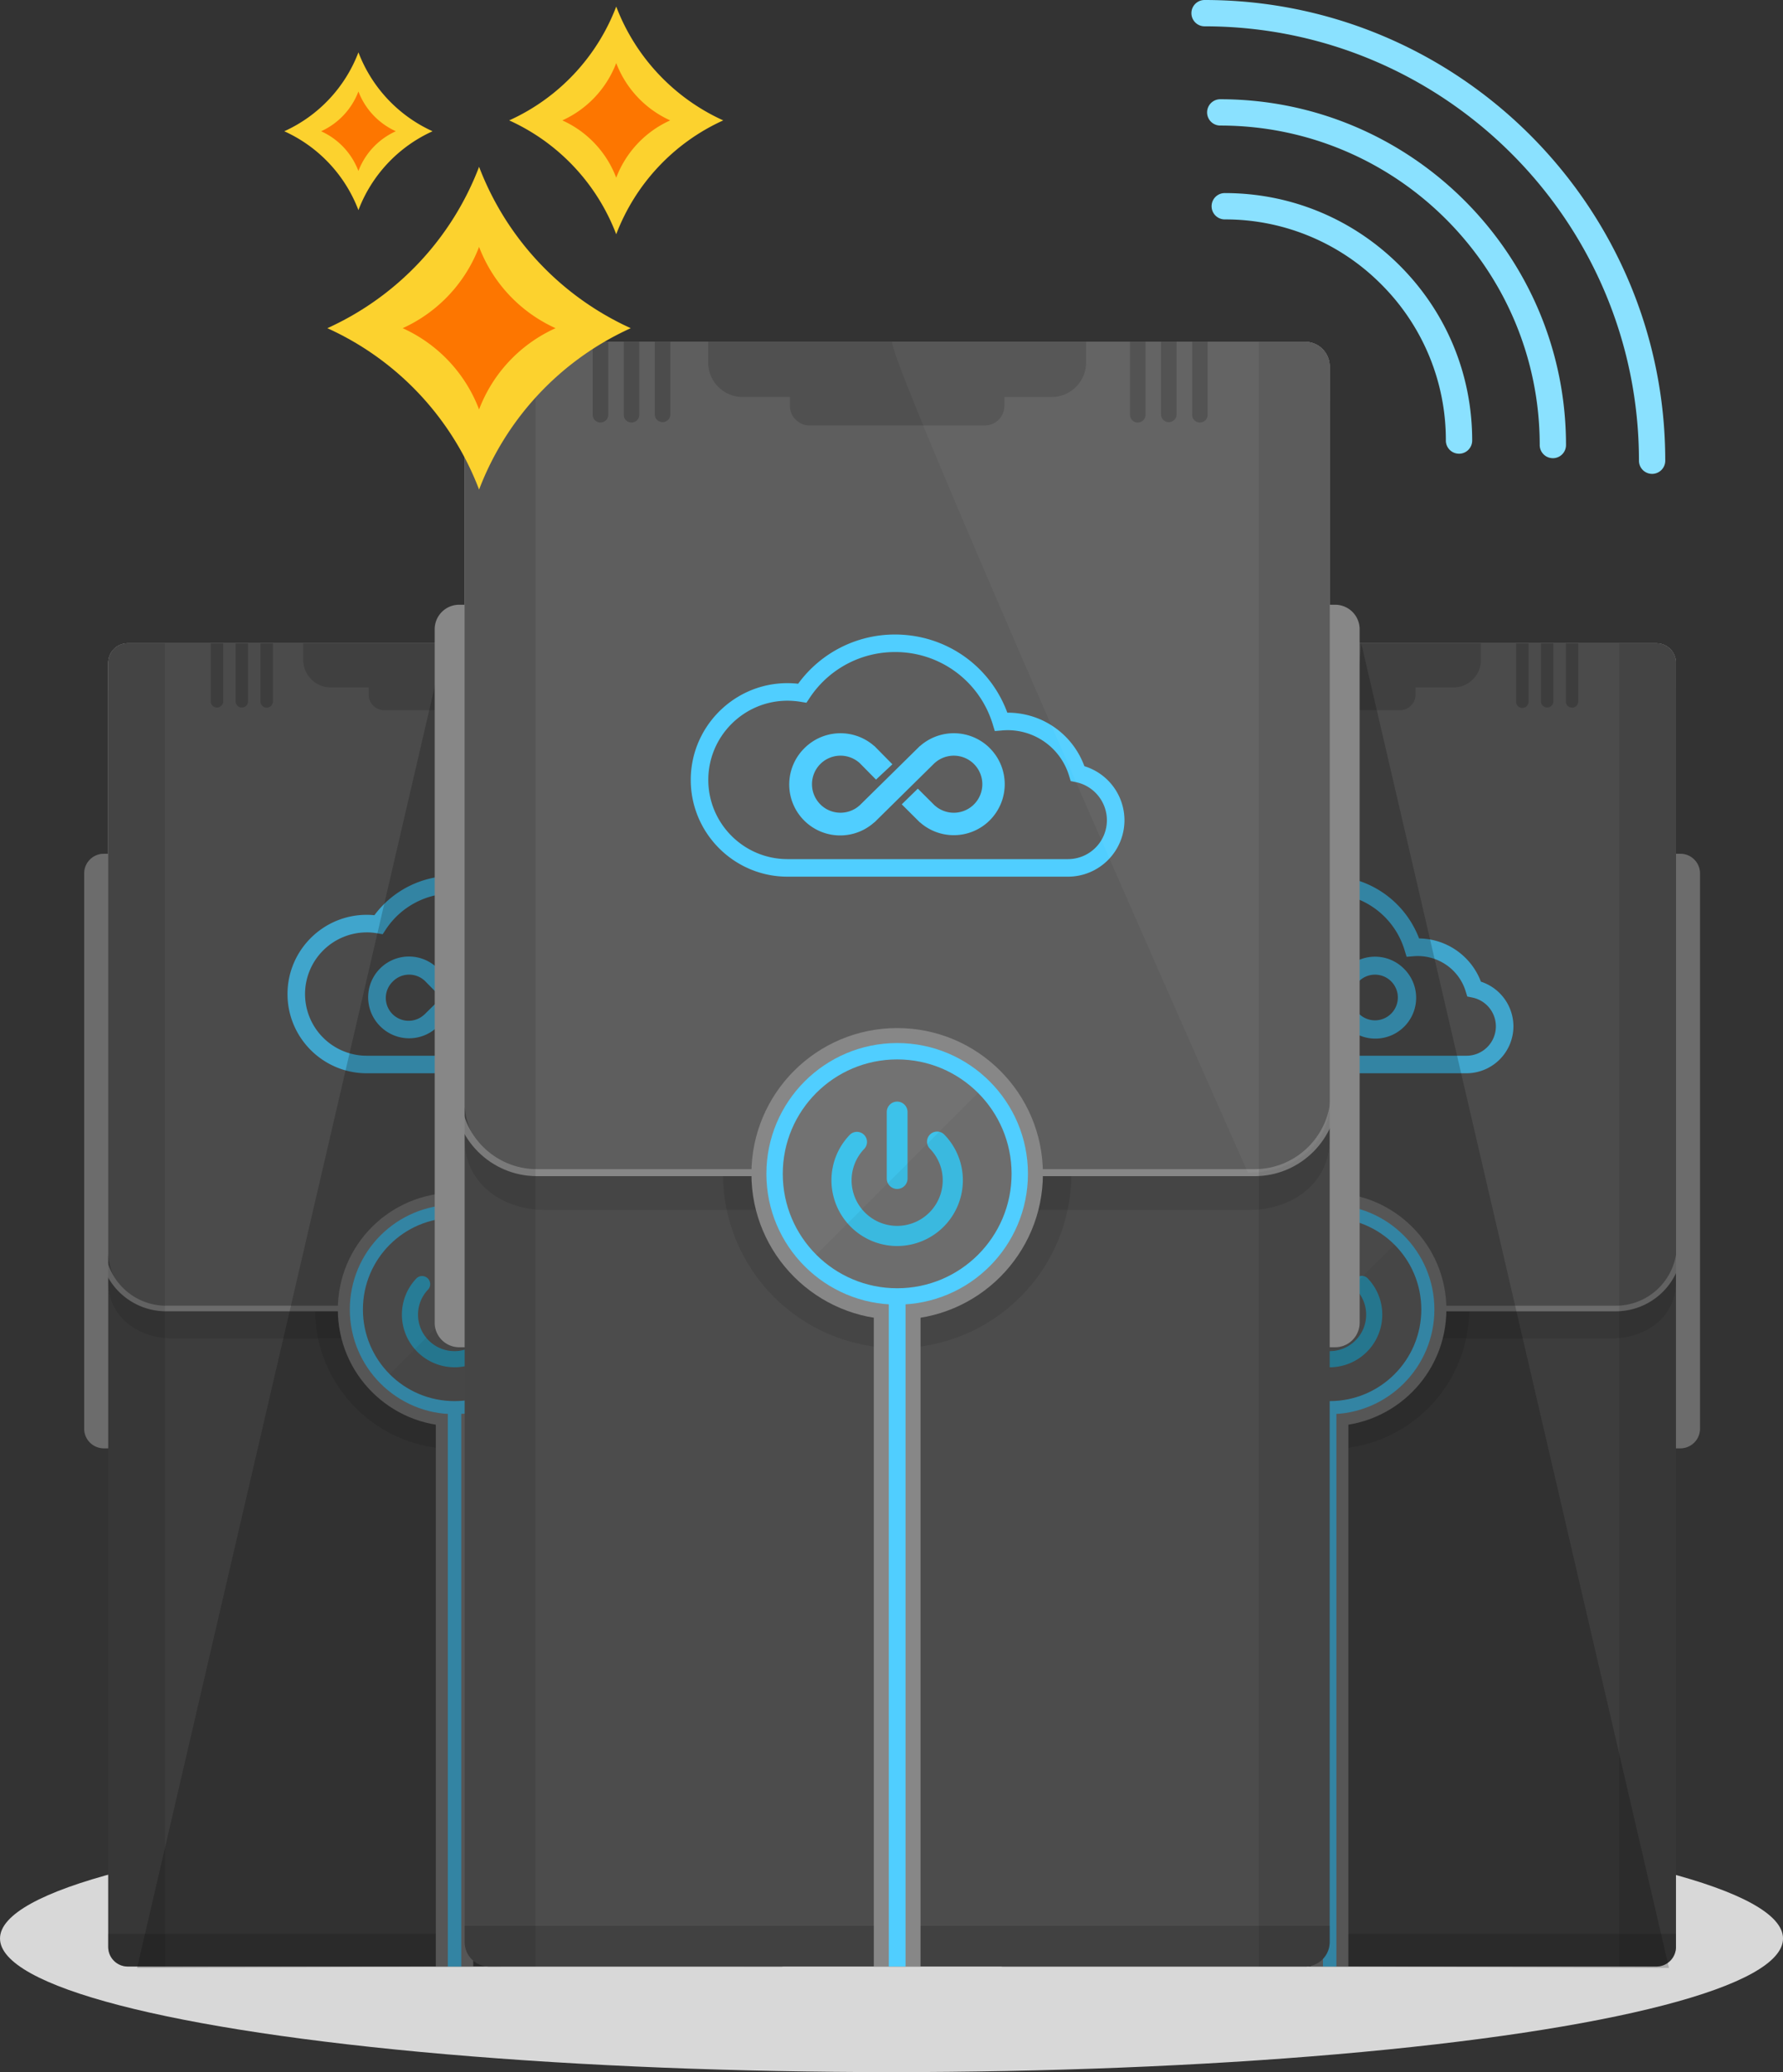 <svg xmlns="http://www.w3.org/2000/svg" width="167.289" height="194.401" viewBox="0 0 167.289 194.401"><rect x="0" y="0" width="167.289" height="194.401" fill="#333333" stroke="none"/><ellipse fill="#D8D8D8" cx="83.646" cy="181.864" rx="83.645" ry="12.537"/><g fill="#878787"><path d="M99.018 134.035a1.84 1.84 0 0 1-1.842 1.842h-5.322a1.84 1.84 0 0 1-1.84-1.842V81.94c0-1.015.823-1.84 1.84-1.84h5.322c1.018 0 1.842.825 1.842 1.84v52.095zM159.5 134.035c0 1.02-.825 1.842-1.844 1.842h-5.32a1.84 1.84 0 0 1-1.842-1.842V81.94c0-1.015.824-1.84 1.84-1.84h5.322c1.02 0 1.844.825 1.844 1.84v52.095z"/></g><path fill="#EDEDED" d="M155.405 60.35h-61.3a1.84 1.84 0 0 0-1.842 1.843v55.245c0 3.278 2.75 5.322 6.14 5.322h52.703c3.393 0 6.14-2.044 6.14-5.322V62.193a1.84 1.84 0 0 0-1.84-1.843z"/><path fill="#4C4C4C" d="M157.248 182.654a1.84 1.84 0 0 1-1.84 1.84H94.105a1.84 1.84 0 0 1-1.843-1.84V62.194c0-1.02.824-1.844 1.843-1.844h61.3a1.84 1.84 0 0 1 1.842 1.843v120.46z"/><circle opacity=".1" cx="124.756" cy="122.851" r="13.083"/><path opacity=".1" d="M155.405 63.158h-61.3a1.84 1.84 0 0 0-1.842 1.84v55.248c0 3.28 2.75 5.324 6.14 5.324h52.703c3.393 0 6.14-2.045 6.14-5.325V65a1.84 1.84 0 0 0-1.84-1.842z"/><path fill="#5E5E5E" d="M155.405 60.35h-61.3a1.84 1.84 0 0 0-1.842 1.843v55.245c0 3.278 2.75 5.322 6.14 5.322h52.703c3.393 0 6.14-2.044 6.14-5.322V62.193a1.84 1.84 0 0 0-1.84-1.843z"/><path fill="#50CEFF" d="M137.59 100.692h-21.07c-4.1 0-7.434-3.334-7.434-7.433 0-4.1 3.335-7.433 7.434-7.433.24 0 .48.012.72.036a9.145 9.145 0 0 1 7.35-3.69c3.84 0 7.2 2.333 8.556 5.87a6.285 6.285 0 0 1 5.8 4.055 4.416 4.416 0 0 1 3.05 4.19 4.41 4.41 0 0 1-4.405 4.404zm-21.07-13.218a5.794 5.794 0 0 0-5.788 5.786 5.794 5.794 0 0 0 5.788 5.787h21.07a2.76 2.76 0 0 0 2.76-2.757 2.763 2.763 0 0 0-2.204-2.702l-.48-.098-.145-.47c-.64-2.124-2.687-3.49-4.888-3.31l-.66.052-.193-.633a7.478 7.478 0 0 0-7.19-5.31 7.508 7.508 0 0 0-6.277 3.38l-.296.447-.528-.09a5.567 5.567 0 0 0-.97-.083z"/><circle fill="#878787" cx="124.756" cy="122.851" r="10.95"/><path fill="#878787" d="M114.095 123.024H97.688a6.258 6.258 0 0 1-6.25-6.25h.525a5.732 5.732 0 0 0 5.725 5.724h16.406v.526zM151.602 123.026h-16.407v-.527h16.407a5.732 5.732 0 0 0 5.726-5.724h.526a6.258 6.258 0 0 1-6.252 6.25z"/><circle fill="#50CEFF" cx="124.755" cy="122.851" r="9.825"/><circle fill="#727272" cx="124.756" cy="122.851" r="8.596"/><path opacity=".1" d="M97.585 60.35h-3.48c-1.018 0-1.842.824-1.842 1.843v120.46a1.84 1.84 0 0 0 1.843 1.842h3.48V60.35zM151.927 60.35h3.48a1.84 1.84 0 0 1 1.84 1.843v120.46a1.84 1.84 0 0 1-1.84 1.842h-3.48V60.35z"/><g fill="#3DC2EA"><path d="M124.756 128.274a4.943 4.943 0 0 1-4.938-4.937c0-1.27.483-2.482 1.367-3.406a.756.756 0 0 1 1.095 1.046 3.41 3.41 0 0 0-.95 2.36c0 1.888 1.537 3.424 3.425 3.424s3.424-1.536 3.424-3.423c0-.88-.337-1.72-.95-2.36a.76.76 0 0 1 .024-1.072.76.76 0 0 1 1.07.026 4.916 4.916 0 0 1 1.368 3.407 4.94 4.94 0 0 1-4.936 4.937z"/><path d="M125.536 123.206a.78.78 0 0 1-1.56 0v-4.998c0-.43.35-.782.78-.782.43 0 .78.35.78.782v4.998z"/></g><path opacity=".05" d="M118.678 128.93a8.595 8.595 0 0 0 12.157 0c3.355-3.358 3.355-8.8 0-12.156l-12.157 12.155z"/><path fill="#50CEFF" d="M131.717 90.873a3.827 3.827 0 0 0-5.24-.16l-.005-.007-4.55 4.484-.003-.003a2.143 2.143 0 1 1 0-3.213l.002-.003 1.246 1.267 1.232-1.15-1.36-1.38-.007.006a3.826 3.826 0 0 0-5.24.16 3.83 3.83 0 0 0 0 5.416 3.826 3.826 0 0 0 5.24.16l.006.007 4.55-4.484.002.003a2.143 2.143 0 1 1 0 3.213l-.003.002-1.28-1.277-1.207 1.18 1.37 1.363.003-.006a3.828 3.828 0 0 0 5.24-5.58z"/><g fill="#4C4C4C"><path d="M101.883 60.35v5.48a.584.584 0 0 0 1.167 0v-5.48h-1.167zM104.216 60.35v5.48a.584.584 0 0 0 1.166 0v-5.48h-1.166zM106.548 60.35v5.48a.584.584 0 0 0 1.167 0v-5.48h-1.167z"/></g><g fill="#4C4C4C"><path d="M142.247 60.35v5.48a.584.584 0 0 0 1.168 0v-5.48h-1.168zM144.58 60.35v5.48a.585.585 0 0 0 1.167 0v-5.48h-1.167zM146.913 60.35v5.48a.584.584 0 0 0 1.167 0v-5.48h-1.167z"/></g><path opacity=".15" d="M92.264 181.434v1.22a1.84 1.84 0 0 0 1.843 1.842h61.3a1.84 1.84 0 0 0 1.842-1.84v-1.222H92.263zM110.56 60.35v1.555a2.59 2.59 0 0 0 2.592 2.59h3.55v.667c0 .812.657 1.47 1.47 1.47h13.168c.812 0 1.47-.658 1.47-1.47v-.666h3.55c1.432 0 2.593-1.16 2.593-2.59V60.35H110.56z"/><path fill="#878787" d="M123 132.674h3.51v51.82H123z"/><path fill="#50CEFF" d="M124.127 132.118h1.26v52.377h-1.26z"/><path opacity=".2" d="M157.656 80.1h-.408V62.192a1.84 1.84 0 0 0-1.84-1.843H94.102a1.84 1.84 0 0 0-1.842 1.843V80.1h-.41c-1.017 0-1.84.825-1.84 1.84v52.095a1.84 1.84 0 0 0 1.84 1.842h.41v46.777a1.84 1.84 0 0 0 1.843 1.842h61.303a1.84 1.84 0 0 0 1.84-1.84v-46.779h.41c1.018 0 1.843-.824 1.843-1.842V81.94a1.843 1.843 0 0 0-1.844-1.84z"/><g><g fill="#878787"><path d="M16.907 134.035a1.84 1.84 0 0 1-1.842 1.842H9.743a1.84 1.84 0 0 1-1.842-1.842V81.94c0-1.015.825-1.84 1.843-1.84h5.322c1.018 0 1.842.825 1.842 1.84v52.095zM77.39 134.035a1.84 1.84 0 0 1-1.844 1.842h-5.32a1.84 1.84 0 0 1-1.842-1.842V81.94c0-1.015.824-1.84 1.84-1.84h5.322c1.018 0 1.843.825 1.843 1.84v52.095z"/></g><path fill="#EDEDED" d="M73.295 60.35h-61.3a1.84 1.84 0 0 0-1.842 1.843v55.245c0 3.278 2.75 5.322 6.14 5.322h52.704c3.392 0 6.14-2.044 6.14-5.322V62.193a1.84 1.84 0 0 0-1.842-1.843z"/><path fill="#4C4C4C" d="M75.138 182.654a1.84 1.84 0 0 1-1.842 1.84h-61.3a1.84 1.84 0 0 1-1.843-1.84V62.194c0-1.02.824-1.844 1.843-1.844h61.3a1.84 1.84 0 0 1 1.842 1.843v120.46z"/><circle opacity=".1" cx="42.646" cy="122.851" r="13.084"/><path opacity=".1" d="M73.295 63.158h-61.3a1.84 1.84 0 0 0-1.842 1.84v55.248c0 3.28 2.75 5.324 6.14 5.324h52.704c3.392 0 6.14-2.045 6.14-5.325V65a1.84 1.84 0 0 0-1.842-1.842z"/><path fill="#5E5E5E" d="M73.295 60.35h-61.3a1.84 1.84 0 0 0-1.842 1.843v55.245c0 3.278 2.75 5.322 6.14 5.322h52.704c3.392 0 6.14-2.044 6.14-5.322V62.193a1.84 1.84 0 0 0-1.842-1.843z"/><path fill="#50CEFF" d="M55.48 100.692H34.41c-4.1 0-7.435-3.334-7.435-7.433 0-4.1 3.335-7.433 7.434-7.433.24 0 .478.012.72.036a9.143 9.143 0 0 1 7.35-3.69 9.11 9.11 0 0 1 8.555 5.87 6.286 6.286 0 0 1 5.8 4.055 4.417 4.417 0 0 1 3.05 4.19 4.41 4.41 0 0 1-4.406 4.404zM34.41 87.474a5.794 5.794 0 0 0-5.79 5.786 5.794 5.794 0 0 0 5.79 5.787h21.07a2.76 2.76 0 0 0 2.758-2.757 2.763 2.763 0 0 0-2.204-2.702l-.482-.098-.142-.47c-.64-2.124-2.686-3.49-4.89-3.31l-.66.052-.193-.633a7.477 7.477 0 0 0-7.188-5.31 7.51 7.51 0 0 0-6.28 3.38l-.294.447-.528-.09a5.567 5.567 0 0 0-.97-.083z"/><circle fill="#878787" cx="42.646" cy="122.851" r="10.949"/><path fill="#878787" d="M31.984 123.024H15.577a6.26 6.26 0 0 1-6.25-6.25h.525a5.732 5.732 0 0 0 5.725 5.724h16.407v.526zM69.49 123.026H53.086v-.527H69.49a5.73 5.73 0 0 0 5.726-5.724h.527a6.26 6.26 0 0 1-6.252 6.25z"/><circle fill="#50CEFF" cx="42.646" cy="122.851" r="9.824"/><circle fill="#727272" cx="42.646" cy="122.851" r="8.596"/><path opacity=".1" d="M15.474 60.35h-3.478c-1.02 0-1.843.824-1.843 1.843v120.46a1.84 1.84 0 0 0 1.843 1.842h3.478V60.35zM69.816 60.35h3.48a1.84 1.84 0 0 1 1.84 1.843v120.46a1.84 1.84 0 0 1-1.84 1.842h-3.48V60.35z"/><g fill="#3DC2EA"><path d="M42.646 128.274a4.943 4.943 0 0 1-4.938-4.937c0-1.27.484-2.482 1.366-3.406a.758.758 0 0 1 1.096 1.046c-.612.64-.95 1.48-.95 2.36a3.427 3.427 0 0 0 3.425 3.424 3.427 3.427 0 0 0 3.423-3.423c0-.88-.335-1.72-.948-2.36a.76.76 0 0 1 .024-1.072.76.76 0 0 1 1.07.026 4.916 4.916 0 0 1 1.368 3.407 4.94 4.94 0 0 1-4.936 4.937z"/><path d="M43.425 123.206a.78.78 0 0 1-1.56 0v-4.998c0-.43.35-.782.78-.782.43 0 .78.35.78.782v4.998z"/></g><path opacity=".05" d="M36.566 128.93a8.595 8.595 0 0 0 12.157 0c3.356-3.358 3.356-8.8 0-12.156L36.566 128.93z"/><path fill="#50CEFF" d="M49.605 90.873a3.826 3.826 0 0 0-5.24-.16l-.005-.007-4.55 4.484-.003-.003a2.142 2.142 0 0 1-2.933-3.123 2.144 2.144 0 0 1 2.933-.09l.004-.003 1.247 1.267 1.232-1.15-1.362-1.38-.006.006a3.827 3.827 0 0 0-5.24 5.576 3.827 3.827 0 0 0 5.24.16l.006.007 4.55-4.484.003.003a2.143 2.143 0 1 1 0 3.213l-.002.002-1.28-1.277-1.206 1.18 1.368 1.363.005-.006a3.827 3.827 0 0 0 5.24-.162 3.83 3.83 0 0 0 0-5.417z"/><g fill="#4C4C4C"><path d="M19.772 60.35v5.48a.584.584 0 0 0 1.166 0v-5.48h-1.166zM22.105 60.35v5.48a.584.584 0 0 0 1.166 0v-5.48h-1.165zM24.438 60.35v5.48a.584.584 0 0 0 1.167 0v-5.48h-1.167z"/></g><g fill="#4C4C4C"><path d="M60.137 60.35v5.48a.585.585 0 0 0 1.167 0v-5.48h-1.167zM62.47 60.35v5.48a.584.584 0 0 0 1.167 0v-5.48H62.47zM64.803 60.35v5.48a.583.583 0 0 0 1.166 0v-5.48h-1.167z"/></g><path opacity=".15" d="M10.153 181.434v1.22a1.84 1.84 0 0 0 1.843 1.842h61.301a1.84 1.84 0 0 0 1.84-1.84v-1.222H10.154zM28.45 60.35v1.555a2.59 2.59 0 0 0 2.59 2.59h3.55v.667c0 .812.658 1.47 1.47 1.47h13.17c.812 0 1.47-.658 1.47-1.47v-.666h3.55a2.592 2.592 0 0 0 2.59-2.59V60.35H28.45z"/><path fill="#878787" d="M40.892 132.674h3.51v51.82h-3.51z"/><path fill="#50CEFF" d="M42.017 132.118h1.26v52.377h-1.26z"/><path opacity=".2" d="M75.546 80.1h-.408V62.192a1.84 1.84 0 0 0-1.842-1.843H11.993a1.84 1.84 0 0 0-1.84 1.843V80.1h-.41A1.842 1.842 0 0 0 7.9 81.94v52.095a1.84 1.84 0 0 0 1.842 1.842h.41v46.777a1.84 1.84 0 0 0 1.843 1.842h61.302a1.84 1.84 0 0 0 1.84-1.84v-46.779h.41a1.842 1.842 0 0 0 1.842-1.842V81.94a1.842 1.842 0 0 0-1.842-1.84z"/></g><path opacity=".2" d="M116.673 182.964L127.72 60.35l28.87 124.278-34.134-.132zM52.78 182.964L41.732 60.35l-28.87 124.278 34.134-.132z"/><g><g fill="#878787"><path d="M52.03 124.095a2.3 2.3 0 0 1-2.3 2.3h-6.646a2.3 2.3 0 0 1-2.3-2.3v-65.06a2.3 2.3 0 0 1 2.3-2.3h6.646a2.3 2.3 0 0 1 2.3 2.3v65.06zM127.567 124.095a2.3 2.3 0 0 1-2.302 2.3h-6.645a2.3 2.3 0 0 1-2.3-2.3v-65.06a2.3 2.3 0 0 1 2.3-2.3h6.645a2.3 2.3 0 0 1 2.302 2.3v65.06z"/></g><path fill="#EDEDED" d="M122.455 32.07h-76.56a2.3 2.3 0 0 0-2.3 2.3v68.995c0 4.096 3.434 6.65 7.67 6.65h65.82c4.236 0 7.67-2.554 7.67-6.65V34.37c0-1.272-1.03-2.3-2.3-2.3z"/><path fill="#4C4C4C" d="M124.756 182.196a2.3 2.3 0 0 1-2.3 2.3h-76.56a2.3 2.3 0 0 1-2.3-2.3V34.37a2.3 2.3 0 0 1 2.3-2.3h76.56a2.3 2.3 0 0 1 2.3 2.3v147.826z"/><path opacity=".1" d="M100.517 110.126c0 9.024-7.316 16.34-16.34 16.34-9.027 0-16.34-7.315-16.34-16.34s7.312-16.34 16.34-16.34c9.023 0 16.34 7.316 16.34 16.34z"/><path opacity=".1" d="M122.455 35.575h-76.56a2.3 2.3 0 0 0-2.3 2.3v68.997c0 4.096 3.434 6.65 7.67 6.65h65.82c4.236 0 7.67-2.554 7.67-6.65V37.876c0-1.27-1.03-2.3-2.3-2.3z"/><path fill="#5E5E5E" d="M122.455 32.07h-76.56a2.3 2.3 0 0 0-2.3 2.3v68.995c0 4.096 3.434 6.65 7.67 6.65h65.82c4.236 0 7.67-2.554 7.67-6.65V34.37c0-1.272-1.03-2.3-2.3-2.3z"/><path fill="#50CEFF" d="M100.206 82.248H73.89c-5.006 0-9.08-4.072-9.08-9.078 0-5.335 4.64-9.62 10.074-9.022a11.224 11.224 0 0 1 9.084-4.62c4.756 0 8.916 2.92 10.543 7.332h.013c3.26 0 6.104 2 7.218 5.023a5.314 5.314 0 0 1 3.76 5.07 5.303 5.303 0 0 1-5.294 5.295zM73.89 65.738c-4.1 0-7.434 3.333-7.434 7.432 0 4.097 3.335 7.43 7.434 7.43h26.316a3.652 3.652 0 0 0 3.648-3.648 3.658 3.658 0 0 0-2.916-3.575l-.48-.097-.144-.47A6.014 6.014 0 0 0 94 68.53l-.663.056-.194-.636a9.545 9.545 0 0 0-9.175-6.777 9.585 9.585 0 0 0-8.01 4.313l-.295.445-.527-.087a7.714 7.714 0 0 0-1.246-.105z"/><circle fill="#878787" cx="84.176" cy="110.126" r="13.675"/><path fill="#878787" d="M70.862 110.343h-20.49c-4.306 0-7.81-3.502-7.81-7.807h.66c0 3.94 3.206 7.15 7.148 7.15h20.49v.657zM117.704 110.345h-20.49v-.658h20.49c3.94 0 7.15-3.207 7.15-7.15h.657c.002 4.305-3.5 7.808-7.806 7.808z"/><circle fill="#50CEFF" cx="84.176" cy="110.126" r="12.27"/><circle fill="#727272" cx="84.177" cy="110.126" r="10.734"/><path opacity=".1" d="M50.242 32.07h-4.345a2.3 2.3 0 0 0-2.3 2.3v147.826a2.3 2.3 0 0 0 2.3 2.3h4.345V32.07zM118.11 32.07h4.346a2.3 2.3 0 0 1 2.3 2.3v147.826a2.3 2.3 0 0 1-2.3 2.3h-4.346V32.07z"/><g fill="#3DC2EA"><path d="M84.176 116.9a6.173 6.173 0 0 1-6.166-6.166c0-1.588.604-3.1 1.707-4.253a.945.945 0 0 1 1.368 1.306 4.255 4.255 0 0 0-1.185 2.948 4.28 4.28 0 0 0 4.275 4.275 4.28 4.28 0 0 0 4.275-4.276c0-1.1-.42-2.148-1.185-2.948a.946.946 0 1 1 1.368-1.305 6.135 6.135 0 0 1 1.708 4.252 6.17 6.17 0 0 1-6.164 6.166z"/><path d="M85.15 110.57a.975.975 0 0 1-1.95 0v-6.24c0-.54.437-.98.975-.98.537 0 .975.44.975.98v6.24z"/></g><path opacity=".05" d="M76.585 117.718c4.193 4.192 10.99 4.192 15.182 0 4.192-4.193 4.192-10.99 0-15.182l-15.182 15.182z"/><path fill="#50CEFF" d="M92.87 70.19a4.78 4.78 0 0 0-6.545-.202l-.006-.008-5.685 5.6-.003-.003c-1.05.93-2.66.894-3.663-.113a2.68 2.68 0 0 1 0-3.787 2.678 2.678 0 0 1 3.662-.113l.003-.003 1.558 1.58 1.538-1.437-1.698-1.723-.007.008a4.782 4.782 0 0 0-6.545.2 4.78 4.78 0 0 0 6.545 6.965l.007.01 5.683-5.602.003.004a2.677 2.677 0 1 1 0 4.013l-.003.004-1.6-1.595-1.507 1.473 1.71 1.704.007-.008a4.778 4.778 0 0 0 6.544-.202 4.785 4.785 0 0 0 0-6.763z"/><g fill="#4C4C4C"><path d="M55.61 32.07v6.843a.728.728 0 0 0 1.457 0V32.07H55.61zM58.524 32.07v6.843a.727.727 0 0 0 1.456 0V32.07h-1.456zM61.436 32.07v6.843a.73.73 0 0 0 1.458 0V32.07h-1.458z"/></g><g fill="#4C4C4C"><path d="M106.02 32.07v6.843a.73.73 0 0 0 1.46 0V32.07h-1.46zM108.935 32.07v6.843a.73.73 0 0 0 1.458 0V32.07h-1.458zM111.85 32.07v6.843a.728.728 0 0 0 1.456 0V32.07h-1.457z"/></g><path opacity=".15" d="M43.597 180.67v1.525a2.3 2.3 0 0 0 2.3 2.3H122.46a2.3 2.3 0 0 0 2.3-2.3v-1.525h-81.16zM66.446 32.07v1.94a3.237 3.237 0 0 0 3.237 3.237h4.433v.83c0 1.015.82 1.837 1.836 1.837h16.446a1.835 1.835 0 0 0 1.836-1.836v-.83h4.433a3.236 3.236 0 0 0 3.236-3.237v-1.94H66.446z"/><path fill="#878787" d="M81.985 122.396h4.382v62.1h-4.382z"/><path fill="#50CEFF" d="M83.39 121.7h1.572v62.796h-1.57z"/><path opacity=".04" fill="#FFF" d="M122.455 32.07H83.75c-1.27 0 33.337 77.945 33.337 77.945 4.235 0 7.668-2.554 7.668-6.65V34.37a2.3 2.3 0 0 0-2.3-2.3z"/></g><g fill="#8AE1FF"><path d="M136.89 42.566a1.234 1.234 0 0 1-1.233-1.234 20.61 20.61 0 0 0-6.075-14.67 20.613 20.613 0 0 0-14.67-6.078 1.234 1.234 0 0 1 0-2.47c6.2 0 12.03 2.417 16.415 6.8s6.8 10.216 6.8 16.417c-.002.683-.555 1.236-1.236 1.236z"/><path d="M145.697 42.986a1.234 1.234 0 0 1-1.234-1.235c0-16.526-13.446-29.972-29.974-29.972a1.234 1.234 0 0 1 0-2.468c17.887 0 32.44 14.553 32.44 32.44.002.683-.55 1.236-1.233 1.236z"/><path d="M155.008 44.457a1.233 1.233 0 0 1-1.234-1.234c0-22.472-18.283-40.753-40.755-40.753a1.235 1.235 0 0 1 0-2.47c23.833 0 43.223 19.39 43.223 43.222 0 .682-.553 1.235-1.235 1.235z"/></g><g><path fill="#FCD22E" d="M44.95 15.65a27.3 27.3 0 0 0 14.23 15.14 27.282 27.282 0 0 0-14.23 15.14 27.273 27.273 0 0 0-14.236-15.14A27.283 27.283 0 0 0 44.95 15.65z"/><path fill="#FD7600" d="M44.95 23.164a13.738 13.738 0 0 0 7.176 7.626 13.69 13.69 0 0 0-7.177 7.624 13.706 13.706 0 0 0-7.168-7.624 13.76 13.76 0 0 0 7.167-7.626z"/><path fill="#FCD22E" d="M33.63 4.91a13.34 13.34 0 0 0 6.955 7.404 13.323 13.323 0 0 0-6.956 7.4 13.32 13.32 0 0 0-6.955-7.4A13.328 13.328 0 0 0 33.63 4.91z"/><path fill="#FD7600" d="M33.63 8.583c.63 1.66 1.898 3 3.508 3.73a6.7 6.7 0 0 0-3.51 3.728 6.68 6.68 0 0 0-3.5-3.726 6.717 6.717 0 0 0 3.5-3.73z"/><g><path fill="#FCD22E" d="M57.817.615a19.25 19.25 0 0 0 10.04 10.68 19.255 19.255 0 0 0-10.04 10.684 19.24 19.24 0 0 0-10.042-10.684A19.23 19.23 0 0 0 57.817.616z"/><path fill="#FD7600" d="M57.817 5.917a9.706 9.706 0 0 0 5.063 5.378 9.66 9.66 0 0 0-5.063 5.377 9.647 9.647 0 0 0-5.057-5.377 9.696 9.696 0 0 0 5.057-5.378z"/></g></g></svg>